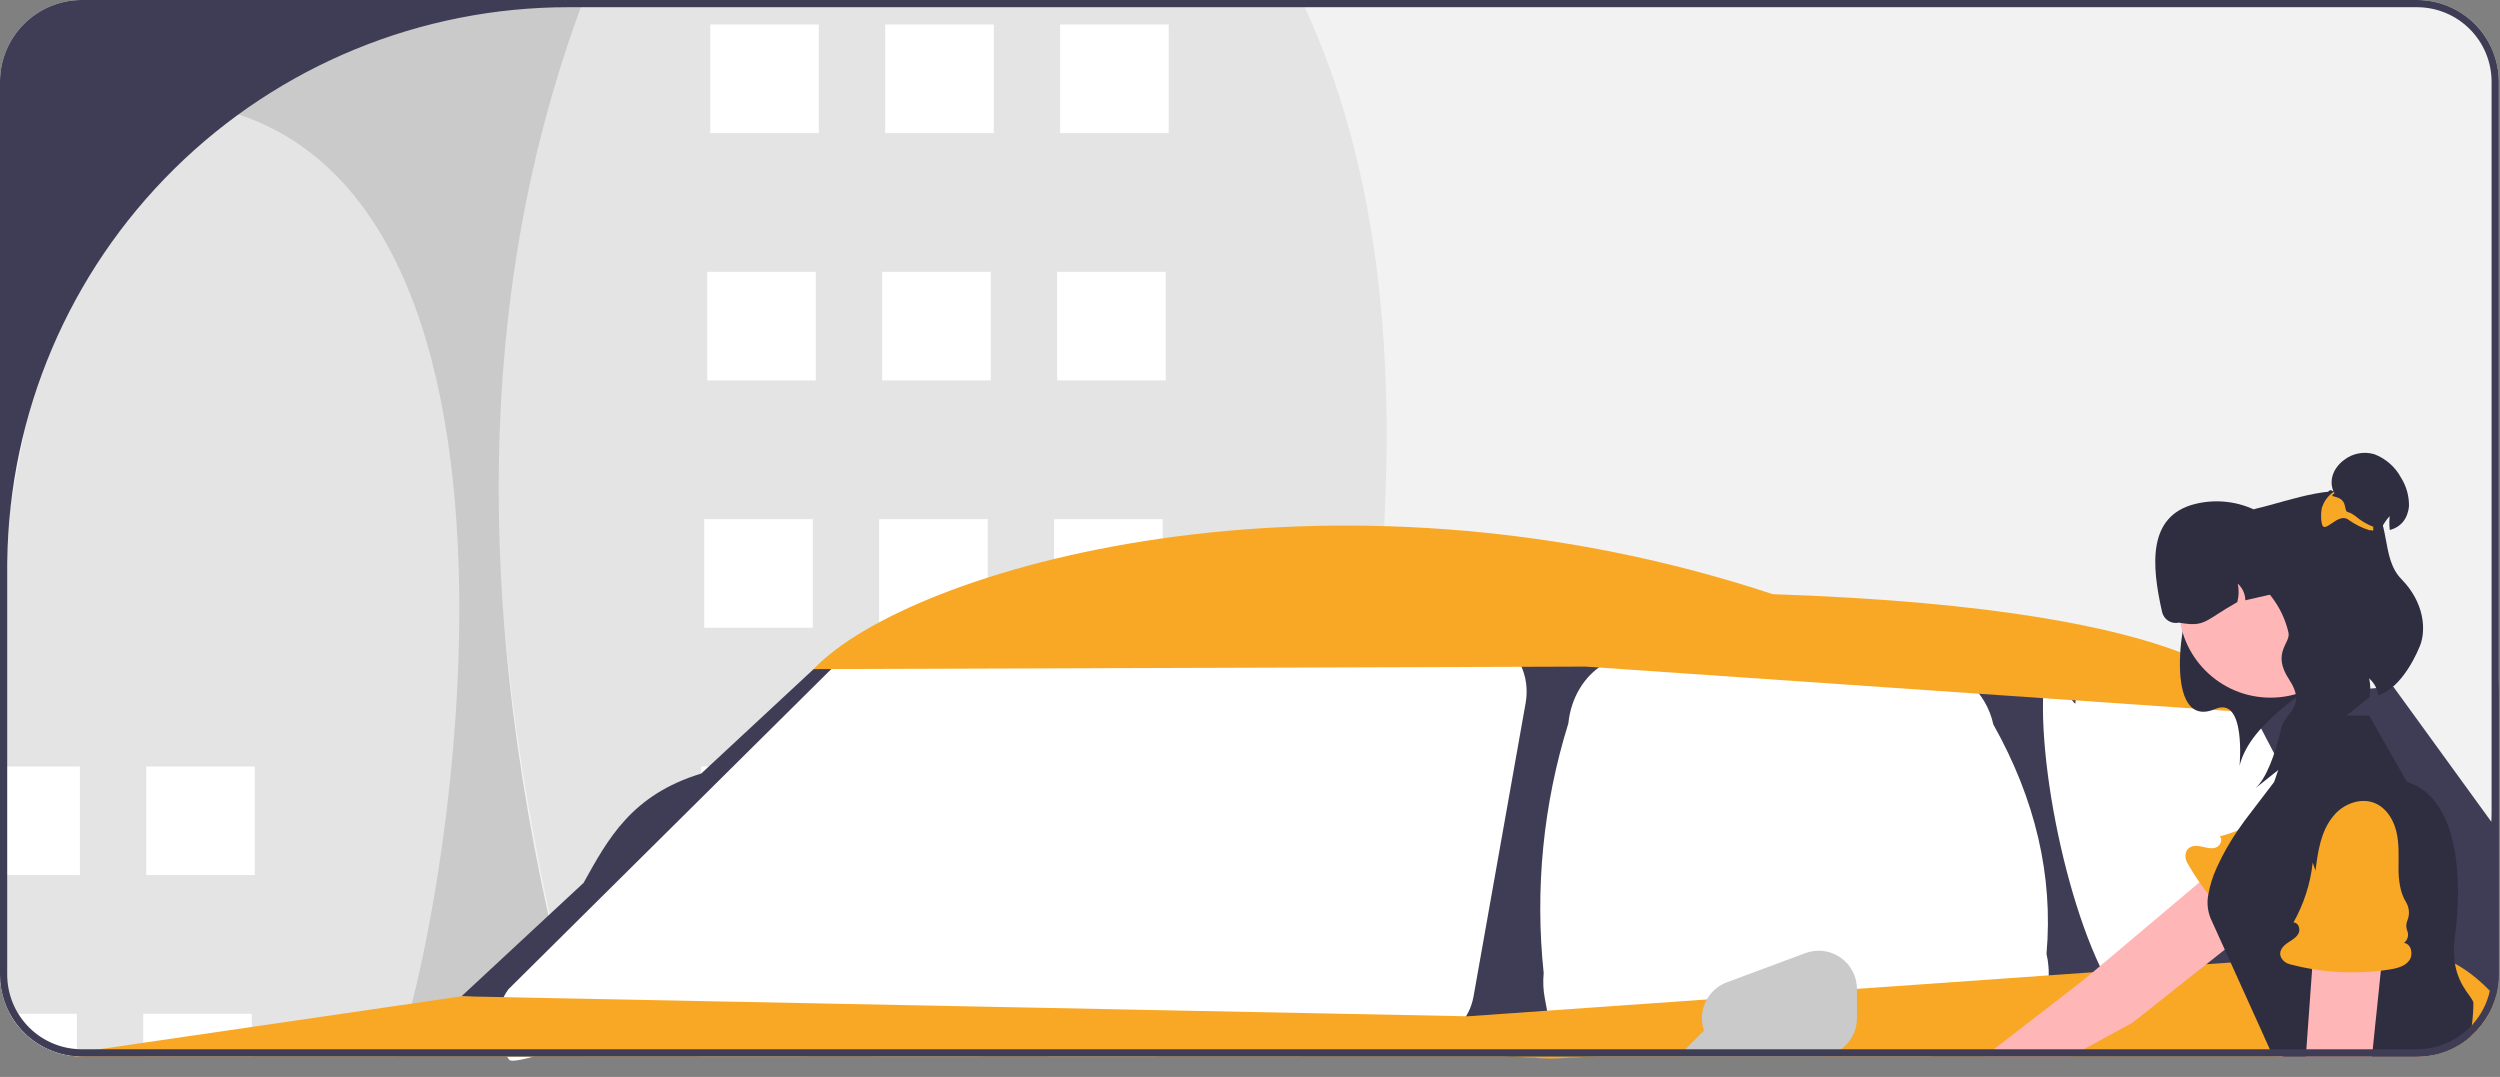 <svg width="130" height="56" viewBox="0 0 130 56" fill="none" xmlns="http://www.w3.org/2000/svg">
<rect x="0" y="0" width="130" height="56" fill="#808080" stroke="none"/>
<g clip-path="url(#clip0_910_1159)">
<path d="M129.938 4.255V50.683C129.937 51.394 129.758 52.094 129.418 52.718C129.19 53.136 128.893 53.514 128.539 53.833C128.512 53.858 128.486 53.88 128.46 53.901C128.139 54.182 127.777 54.411 127.386 54.582C127.212 54.658 127.034 54.723 126.851 54.775C126.731 54.808 126.608 54.838 126.484 54.861C126.316 54.894 126.146 54.916 125.976 54.927C125.88 54.934 125.783 54.938 125.683 54.938H82.772L80.625 55.054L78.596 54.938H4.254C4.168 54.938 4.08 54.936 3.996 54.928C3.763 54.915 3.532 54.883 3.306 54.831C2.366 54.616 1.528 54.089 0.927 53.336C0.327 52.582 -0 51.647 1.23502e-07 50.683V4.255C0.001 3.127 0.45 2.046 1.248 1.248C2.045 0.451 3.126 0.002 4.254 0H125.683C126.811 0.002 127.892 0.451 128.69 1.248C129.487 2.046 129.936 3.127 129.938 4.255Z" fill="#F2F2F2"/>
<path d="M30.345 0C23.691 15.521 24.967 34.368 30.345 54.938H67.674C72.343 34.345 74.706 14.878 67.674 0H30.345Z" fill="#E4E4E4"/>
<path d="M15.289 0C3.13 14.963 6.522 34.21 15.289 54.938H30.345C24.915 35.356 24.027 16.836 30.345 0H15.289Z" fill="#CACACA"/>
<path d="M60.773 1.274H55.127V6.92H60.773V1.274Z" fill="white"/>
<path d="M51.676 1.274H46.03V6.92H51.676V1.274Z" fill="white"/>
<path d="M42.579 1.274H36.933V6.92H42.579V1.274Z" fill="white"/>
<path d="M60.616 14.135H54.97V19.782H60.616V14.135Z" fill="white"/>
<path d="M51.52 14.135H45.873V19.782H51.52V14.135Z" fill="white"/>
<path d="M42.423 14.135H36.776V19.782H42.423V14.135Z" fill="white"/>
<path d="M60.46 26.996H54.813V32.642H60.46V26.996Z" fill="white"/>
<path d="M51.363 26.996H45.716V32.642H51.363V26.996Z" fill="white"/>
<path d="M42.266 26.996H36.62V32.642H42.266V26.996Z" fill="white"/>
<path d="M60.303 39.857H54.656V45.504H60.303V39.857Z" fill="white"/>
<path d="M51.206 39.857H45.56V45.504H51.206V39.857Z" fill="white"/>
<path d="M42.109 39.857H36.463V45.504H42.109V39.857Z" fill="white"/>
<path d="M60.146 52.718H54.499V54.938H60.146V52.718Z" fill="white"/>
<path d="M51.049 52.718H45.403V54.938H51.049V52.718Z" fill="white"/>
<path d="M41.951 52.718H36.306V54.938H41.951V52.718Z" fill="white"/>
<path d="M1.23502e-07 29.181V50.683C-0 51.647 0.327 52.582 0.927 53.335C1.528 54.089 2.366 54.616 3.306 54.831C3.533 54.882 3.763 54.915 3.996 54.928C4.08 54.936 4.168 54.937 4.254 54.937H20.621C24.058 44.874 30.375 1.688 4.5 5.438L1.23502e-07 29.181Z" fill="#E4E4E4"/>
<path d="M13.25 39.857H7.604V45.504H13.25V39.857Z" fill="white"/>
<path d="M4.153 39.857H0V45.503H4.153V39.857Z" fill="white"/>
<path d="M13.093 52.718H7.448V54.938H13.093V52.718Z" fill="white"/>
<path d="M0.517 52.718C0.807 53.247 1.205 53.708 1.686 54.072C2.166 54.437 2.718 54.695 3.306 54.831C3.532 54.883 3.763 54.915 3.996 54.928V52.718H0.517Z" fill="white"/>
<path d="M129.937 35.213V50.683C129.937 51.394 129.758 52.094 129.418 52.718L129.126 52.472L128.561 52L125.437 49.388L126.214 52.587L125.301 52.635L125.229 52.639L123.572 52.729L122.122 52.808H122.117L120.049 52.92L118.029 53.029L117.356 53.065L113.068 53.297L111.24 53.397L110.411 53.441L108.219 53.56L105.279 53.719L104.734 53.749L96.105 54.216L90.617 54.514L89.766 54.559L89.702 54.563L89.355 54.581H89.353L88.601 54.623L87.521 54.681L85.772 54.775L84.999 54.816L82.772 54.938L80.625 55.054L78.596 54.938L72.054 54.563L67.813 54.319L67.674 54.312L60.146 53.88L54.499 53.556L51.049 53.359L45.403 53.035L42.801 52.886L41.951 52.838L39.862 52.718L30.345 52.172L29.636 52.131L29.597 52.129L26.149 51.932L23.996 51.808L28.519 47.606L28.581 47.548L30.345 45.91C31.614 43.632 32.833 41.331 36.463 40.225L36.859 39.857L42.309 34.793L43.239 34.78L67.674 34.457L71.364 34.408L78.924 34.309L81.664 34.273L83.687 34.392L101.214 35.419L102.356 35.487L108.184 35.828L113.576 36.143L116.139 36.293L116.766 36.33L116.807 36.332L117.122 36.351L117.966 36.276L119.002 36.184L119.387 36.15L119.563 36.133L123.255 35.807L123.564 35.779L124.447 35.7L129.562 42.75L129.937 35.213Z" fill="#3F3D56"/>
<path d="M110.146 51.936C107.548 48.175 105.655 38.628 106.396 34.686C106.363 34.557 107.913 36.719 107.918 36.585C107.943 35.923 108.415 35.41 108.972 35.439L115.977 35.806C116.15 35.821 116.317 35.882 116.459 35.981C116.602 36.08 116.717 36.215 116.791 36.373L122.087 46.515C122.171 46.677 122.221 46.855 122.234 47.037C122.286 47.697 121.877 48.281 121.322 48.343L111.93 49.38C111.899 49.383 111.868 49.385 111.837 49.385C111.391 49.384 110.275 52.443 110.146 51.936Z" fill="white"/>
<path d="M80.328 51.901L80.397 52.274L80.663 53.71C80.717 54.002 80.8 54.288 80.912 54.563C80.945 54.649 80.983 54.734 81.023 54.816C81.043 54.857 81.063 54.897 81.085 54.938H100.316L103.508 54.569L103.548 54.563C104.206 54.473 104.817 54.173 105.292 53.708C105.685 53.316 105.998 52.85 106.211 52.337C106.424 51.825 106.533 51.275 106.533 50.719C106.538 50.564 106.533 50.409 106.52 50.254C106.503 50.035 106.469 49.818 106.418 49.604C106.777 45.526 105.831 41.55 103.653 37.671C103.474 36.842 103.037 36.091 102.404 35.526C101.884 35.066 101.223 34.797 100.53 34.765L85.005 34.127C84.414 34.108 83.831 34.267 83.331 34.583C82.38 35.172 81.689 36.282 81.554 37.617C80.247 41.813 79.811 46.232 80.272 50.603C80.229 51.036 80.248 51.473 80.328 51.901Z" fill="white"/>
<path d="M74.644 53.812L34.757 52.651C34.255 52.637 26.839 55.563 26.479 55.108C25.691 54.112 25.672 52.471 26.436 51.443L43.861 34.163C44.021 33.929 44.233 33.736 44.481 33.599C44.729 33.462 45.006 33.386 45.288 33.376H77.396C77.548 33.376 77.699 33.398 77.844 33.442C78.915 33.765 79.581 35.157 79.334 36.552L76.626 51.805C76.415 52.978 75.613 53.809 74.688 53.813C74.674 53.813 74.659 53.813 74.644 53.812Z" fill="white"/>
<path d="M116.343 37.001L82.443 34.663L42.309 34.793C47.246 29.573 68.945 23.208 92.184 30.897C115.434 31.676 117.122 36.352 117.122 36.352L117.412 36.806L116.343 37.001Z" fill="#F9A826"/>
<path d="M129.773 51.853C129.687 52.154 129.568 52.444 129.418 52.718C129.19 53.136 128.893 53.514 128.539 53.833C128.513 53.858 128.486 53.88 128.46 53.901C128.139 54.182 127.777 54.411 127.386 54.581C127.212 54.658 127.034 54.723 126.851 54.775C126.731 54.808 126.608 54.838 126.484 54.861C126.316 54.894 126.146 54.916 125.976 54.926C125.88 54.934 125.783 54.938 125.683 54.938H82.772L80.625 55.054L78.596 54.938H4.254C4.168 54.938 4.08 54.936 3.996 54.928C3.763 54.915 3.533 54.883 3.306 54.831L3.996 54.73L5.139 54.563L7.448 54.225L13.093 53.4L15.289 53.08L20.621 52.301L21.512 52.172L23.996 51.808L26.188 51.851L29.543 51.919H29.584L30.345 51.934L35.443 52.035L37.316 52.073L51.056 52.344L52.312 52.369L54.186 52.406L60.15 52.526L67.674 52.675L68.177 52.684L76.234 52.845L76.339 52.847L80.449 52.556L84.471 52.273L87.517 52.06L88.5 51.99L88.538 51.988L88.755 51.973L88.898 51.962L90.094 51.878L94.569 51.563L96.562 51.422L97.421 51.362L98.319 51.298L106.534 50.719L108.821 50.558H108.823L110.074 50.47L112.367 50.308H112.369L114.726 50.141H114.728L115.643 50.078L115.993 50.053L118.663 49.866L120.278 49.751L123.049 49.556L123.906 49.496L125.057 49.414L125.372 49.391L125.438 49.388C125.438 49.388 126.401 49.408 127.658 50.106C128.055 50.327 128.431 50.586 128.781 50.878C129.023 51.079 129.253 51.294 129.471 51.521C129.572 51.626 129.671 51.737 129.773 51.853Z" fill="#F9A826"/>
<path d="M87.264 54.938H90.172L89.906 54.69L89.769 54.563L89.766 54.559L89.153 53.991L88.665 53.537L88.269 53.933L88.11 54.092L87.639 54.563L87.521 54.681L87.264 54.938Z" fill="#CACACA"/>
<path d="M103.196 54.938H107.668L108.356 54.563L110.411 53.442L110.895 53.177L114.726 50.142H114.727L115.689 49.38L116.188 48.985L116.805 48.495L119.852 46.082C119.936 46.015 120.015 45.941 120.086 45.861C120.252 45.673 120.378 45.453 120.456 45.215C120.534 44.977 120.563 44.725 120.54 44.475C120.539 44.454 120.536 44.433 120.531 44.412C120.497 44.137 120.402 43.873 120.252 43.64C120.103 43.408 119.902 43.212 119.666 43.067C119.333 42.863 118.944 42.77 118.555 42.801C118.166 42.833 117.797 42.987 117.501 43.242L115.266 45.126L114.373 45.878L110.917 48.792L108.823 50.558H108.821L108.422 50.895L104.734 53.749L103.68 54.563L103.196 54.938Z" fill="#FFB6B6"/>
<path d="M118.679 48.351C118.797 48.367 118.917 48.344 119.021 48.286C119.124 48.227 119.206 48.136 119.253 48.027C119.313 47.893 119.414 47.781 119.541 47.707C119.566 47.693 119.591 47.681 119.618 47.67C119.778 47.61 119.921 47.511 120.036 47.384C120.15 47.256 120.232 47.103 120.274 46.937C120.405 46.389 120.827 45.857 121.25 45.447C121.714 44.998 122.208 44.567 122.551 44.02C123.045 43.232 123.183 42.125 122.23 41.467C121.82 41.193 121.329 41.069 120.839 41.115C119.812 41.199 118.963 41.826 118.156 42.433L118.358 42.036C117.489 42.715 116.491 43.211 115.425 43.494C115.61 43.662 115.45 43.997 115.213 44.075C114.977 44.153 114.721 44.071 114.478 44.019C114.17 43.954 113.79 43.96 113.669 44.327C113.643 44.415 113.635 44.508 113.646 44.6C113.657 44.692 113.687 44.78 113.734 44.86C114.59 46.383 115.752 47.713 117.147 48.766C117.457 49 117.817 49.23 118.202 49.184C118.588 49.138 118.915 48.659 118.679 48.351Z" fill="#F9A826"/>
<path d="M117.829 51.454L118.029 53.029L118.224 54.563L118.245 54.726L118.273 54.938H125.683C125.782 54.938 125.88 54.934 125.976 54.927C126.146 54.916 126.316 54.894 126.484 54.861L126.568 54.462L126.617 54.224L123.517 53.247L122.122 52.808H122.119L120.103 52.17L117.829 51.454Z" fill="#FFB6B6"/>
<path d="M114.951 47.753C115.102 48.089 115.307 48.537 115.536 49.045C115.586 49.154 115.637 49.266 115.689 49.38C115.787 49.598 115.888 49.823 115.993 50.053C116.456 51.079 116.961 52.193 117.356 53.065C117.684 53.794 117.939 54.357 118.031 54.563C118.059 54.621 118.072 54.651 118.072 54.651L118.245 54.726L118.738 54.938H125.683C125.782 54.938 125.88 54.934 125.976 54.927C126.146 54.916 126.316 54.894 126.484 54.861C126.607 54.839 126.731 54.809 126.851 54.775C127.034 54.723 127.212 54.658 127.386 54.582C127.777 54.411 128.139 54.182 128.46 53.901C128.475 53.772 128.505 53.563 128.537 53.31C128.587 52.932 128.614 52.552 128.617 52.17C128.617 51.865 127.867 51.37 127.657 50.106C127.587 49.644 127.586 49.175 127.656 48.713C128.044 45.867 127.907 41.511 125.164 40.66L123.191 37.206H119.428L118.817 39.008V39.01L118.466 40.043L118.256 40.66L118.211 40.72L116.869 42.48C116.869 42.48 116.655 42.752 116.362 43.182V43.184C115.94 43.797 115.573 44.447 115.266 45.126C115.065 45.566 114.92 46.029 114.834 46.504C114.751 46.923 114.791 47.357 114.951 47.753Z" fill="#2F2E41"/>
<path d="M122.881 33.725C120.116 35.829 117.037 37.503 116.457 39.817C116.457 39.817 116.804 36.181 115.183 36.87C112.458 38.028 113.38 31.729 114.144 30.699C115.417 28.982 119.712 28.007 119.712 28.007L122.758 29.679L122.881 33.725Z" fill="#2F2E41"/>
<path d="M118.067 36.278C120.704 36.278 122.842 34.14 122.842 31.503C122.842 28.866 120.704 26.727 118.067 26.727C115.429 26.727 113.292 28.866 113.292 31.503C113.292 34.14 115.429 36.278 118.067 36.278Z" fill="#FFB6B6"/>
<path d="M119.786 29.675L119.97 30.482L116.758 31.214C116.755 31.05 116.719 30.89 116.651 30.741C116.583 30.593 116.485 30.46 116.363 30.351C116.432 30.668 116.424 30.996 116.34 31.309C114.608 32.281 114.707 32.625 113.307 32.377C113.213 32.399 113.116 32.401 113.021 32.385C112.926 32.369 112.835 32.334 112.754 32.283C112.672 32.232 112.601 32.165 112.546 32.086C112.49 32.008 112.45 31.919 112.429 31.825C111.866 29.351 111.681 26.822 114.143 26.207C114.741 26.058 115.364 26.029 115.974 26.123C116.583 26.217 117.168 26.432 117.694 26.755C118.219 27.078 118.675 27.503 119.035 28.004C119.394 28.506 119.649 29.074 119.786 29.675Z" fill="#2F2E41"/>
<path d="M119.001 32.895C118.843 32.206 118.535 31.56 118.098 31.005C117.661 30.449 117.106 29.997 116.473 29.682C115.84 29.367 115.145 29.196 114.438 29.182C113.732 29.168 113.03 29.311 112.385 29.6C112.609 28.941 113.061 28.383 113.66 28.029L117.276 26.459C119.059 26.053 121.882 24.9 123.17 26.004C124.357 27.018 123.78 29.002 124.873 30.113C126.07 31.331 126.172 32.772 125.832 33.6C125.439 34.558 124.653 35.866 123.672 36.149C123.621 35.811 123.453 35.503 123.197 35.277C123.268 35.599 123.274 35.931 123.215 36.255L117.276 40.992C117.83 40.509 118.303 39.266 118.628 37.866C118.821 37.037 119.971 36.746 119.038 35.34C118.106 33.933 119.127 33.452 119.001 32.895Z" fill="#2F2E41"/>
<path d="M123.758 27.611L123.741 27.645C123.721 27.689 123.7 27.734 123.684 27.78L123.682 27.782C123.591 27.815 123.489 27.762 123.389 27.676C123.405 27.877 123.416 28.07 123.424 28.26L120.262 27.023C120.812 27.118 120.894 25.161 121.288 25.536C121.31 25.556 121.331 25.577 121.351 25.597C121.302 25.479 121.268 25.355 121.251 25.229C121.234 25.07 121.247 24.909 121.288 24.755C121.289 24.754 121.289 24.753 121.29 24.752C121.29 24.751 121.29 24.75 121.29 24.749C121.329 24.61 121.391 24.477 121.471 24.357C121.588 24.182 121.735 24.029 121.906 23.907C122.125 23.74 122.379 23.627 122.65 23.577C122.92 23.527 123.198 23.541 123.462 23.618C124.066 23.847 124.565 24.289 124.865 24.86C125.138 25.3 125.278 25.811 125.267 26.328C125.255 26.465 125.226 26.598 125.18 26.727C125.122 26.907 125.023 27.071 124.892 27.207C124.76 27.343 124.599 27.446 124.421 27.51C124.376 27.524 124.324 27.541 124.269 27.562C124.239 27.321 124.237 27.077 124.263 26.836C124.057 27.068 123.887 27.329 123.758 27.611Z" fill="#2F2E41"/>
<path d="M120.696 26.897C120.7 27 120.712 27.103 120.733 27.204C120.734 27.218 120.737 27.23 120.74 27.243C120.87 27.819 121.571 26.621 122.114 27.023C122.452 27.267 122.827 27.454 123.225 27.578C123.241 27.532 123.39 27.623 123.41 27.578C123.415 27.567 123.404 27.404 123.41 27.393C123.072 27.263 122.758 27.075 122.484 26.838C121.975 26.462 122.047 26.814 121.929 26.282C121.792 25.67 120.985 25.933 121.399 25.642L121.351 25.575C121.057 25.779 120.839 26.075 120.735 26.418C120.735 26.419 120.735 26.42 120.734 26.421C120.734 26.422 120.733 26.422 120.733 26.423C120.702 26.579 120.689 26.738 120.696 26.897Z" fill="#F9A826"/>
<path d="M119.902 54.938H123.343L123.382 54.563L123.517 53.247L123.572 52.729L123.804 50.477L123.906 49.497L124.129 47.335L124.204 46.607C124.251 46.126 124.108 45.644 123.804 45.267C123.501 44.89 123.061 44.648 122.58 44.592C122.51 44.584 122.44 44.579 122.37 44.579H122.364C122.279 44.58 122.194 44.585 122.109 44.596C121.676 44.658 121.279 44.872 120.988 45.199C120.714 45.507 120.551 45.898 120.527 46.309L120.525 46.337V46.339L120.362 48.597L120.277 49.752L120.232 50.391L120.103 52.17L120.049 52.92L119.931 54.563L119.902 54.938Z" fill="#FFB6B6"/>
<path d="M125.008 49.032C125.102 48.959 125.17 48.857 125.2 48.742C125.23 48.627 125.222 48.505 125.176 48.395C125.123 48.258 125.113 48.108 125.149 47.965C125.156 47.938 125.165 47.91 125.176 47.884C125.244 47.727 125.274 47.556 125.262 47.385C125.251 47.214 125.198 47.049 125.109 46.903C124.808 46.426 124.721 45.753 124.723 45.163C124.725 44.518 124.762 43.863 124.61 43.236C124.39 42.332 123.694 41.46 122.557 41.683C122.075 41.786 121.644 42.051 121.334 42.435C120.678 43.228 120.533 44.274 120.405 45.275L120.262 44.854C120.141 45.95 119.8 47.01 119.259 47.971C119.508 47.956 119.636 48.305 119.527 48.529C119.418 48.753 119.181 48.878 118.974 49.017C118.712 49.191 118.451 49.467 118.629 49.81C118.674 49.891 118.735 49.961 118.809 50.017C118.882 50.073 118.967 50.114 119.056 50.136C120.745 50.586 122.508 50.682 124.236 50.418C124.619 50.36 125.035 50.263 125.272 49.955C125.508 49.647 125.394 49.078 125.008 49.032Z" fill="#F9A826"/>
<path d="M88.5 52.946C88.5 53.474 88.71 53.981 89.083 54.354C89.457 54.728 89.963 54.938 90.491 54.938H94.571C95.099 54.938 95.606 54.728 95.979 54.354C96.353 53.981 96.562 53.474 96.562 52.946V51.428C96.562 51.107 96.485 50.79 96.336 50.506C96.187 50.221 95.971 49.976 95.707 49.793C95.444 49.61 95.139 49.493 94.82 49.453C94.502 49.413 94.178 49.45 93.877 49.562L89.797 51.08C89.416 51.222 89.088 51.477 88.856 51.81C88.624 52.144 88.5 52.54 88.5 52.946Z" fill="#CACACA"/>
<path d="M4.254 54.563C4.168 54.563 4.082 54.559 3.996 54.553V54.73L5.139 54.563H4.254ZM20.621 54.563V54.938H30.345V54.563H20.621ZM72.054 54.563L78.596 54.938H82.772L84.999 54.816L85.772 54.775L87.521 54.681L88.601 54.623L89.353 54.582H89.355L89.702 54.563H72.054ZM125.683 54.563H125.331L125.351 54.938H125.683C125.783 54.938 125.88 54.934 125.976 54.927L125.993 54.692L126.004 54.548C125.897 54.559 125.79 54.563 125.683 54.563ZM4.254 54.563C4.168 54.563 4.082 54.559 3.996 54.553V54.73L5.139 54.563H4.254ZM20.621 54.563V54.938H30.345V54.563H20.621ZM72.054 54.563L78.596 54.938H82.772L84.999 54.816L85.772 54.775L87.521 54.681L88.601 54.623L89.353 54.582H89.355L89.702 54.563H72.054ZM4.254 54.563C4.168 54.563 4.082 54.559 3.996 54.553V54.73L5.139 54.563H4.254ZM7.447 54.563V54.938H41.951V54.563H7.447ZM72.054 54.563L78.596 54.938H82.772L84.999 54.816L85.772 54.775L87.521 54.681L88.601 54.623L89.353 54.582H89.355L89.702 54.563H72.054ZM125.683 54.563H110.991C110.97 54.687 110.951 54.812 110.934 54.938H125.683C125.783 54.938 125.88 54.934 125.976 54.927L125.993 54.692L126.004 54.548C125.897 54.559 125.79 54.563 125.683 54.563ZM4.254 54.563C4.168 54.563 4.082 54.559 3.996 54.553V54.73L5.139 54.563H4.254ZM4.254 54.563C4.168 54.563 4.082 54.559 3.996 54.553V54.73L5.139 54.563H4.254ZM4.254 54.563C4.168 54.563 4.082 54.559 3.996 54.553V54.73L5.139 54.563H4.254ZM4.254 54.563C4.168 54.563 4.082 54.559 3.996 54.553V54.73L5.139 54.563H4.254ZM4.254 54.563C4.168 54.563 4.082 54.559 3.996 54.553V54.73L5.139 54.563H4.254ZM4.254 54.563C4.168 54.563 4.082 54.559 3.996 54.553V54.73L5.139 54.563H4.254ZM4.254 54.563C4.168 54.563 4.082 54.559 3.996 54.553V54.73L5.139 54.563H4.254ZM4.254 54.563C4.168 54.563 4.082 54.559 3.996 54.553C3.379 54.513 2.78 54.325 2.251 54.006C1.721 53.686 1.276 53.245 0.953 52.718H0.518C0.807 53.247 1.205 53.708 1.686 54.072C2.166 54.437 2.718 54.695 3.306 54.831L3.996 54.73L5.139 54.563H4.254ZM125.683 0H4.254C3.126 0.002 2.045 0.451 1.248 1.248C0.45 2.046 0.001 3.127 1.23502e-07 4.255V50.683C-0 51.647 0.327 52.582 0.927 53.336C1.528 54.089 2.366 54.616 3.306 54.831C3.532 54.883 3.763 54.915 3.996 54.928C4.08 54.936 4.168 54.938 4.254 54.938H125.683C125.783 54.938 125.88 54.934 125.976 54.927C126.146 54.916 126.316 54.894 126.484 54.861C126.608 54.838 126.731 54.808 126.851 54.775C127.034 54.723 127.212 54.658 127.386 54.582C127.777 54.411 128.139 54.182 128.46 53.901C128.486 53.88 128.512 53.858 128.539 53.834C128.893 53.514 129.19 53.136 129.418 52.718C129.758 52.094 129.937 51.394 129.938 50.683V4.255C129.936 3.127 129.487 2.046 128.69 1.248C127.892 0.451 126.811 0.002 125.683 0ZM129.562 50.683C129.563 50.965 129.532 51.246 129.471 51.522C129.399 51.852 129.283 52.172 129.126 52.472C128.98 52.754 128.799 53.017 128.587 53.254V53.256L128.586 53.258C128.571 53.275 128.554 53.293 128.537 53.31C128.074 53.816 127.484 54.189 126.829 54.39C126.769 54.409 126.709 54.426 126.649 54.443C126.622 54.45 126.596 54.456 126.568 54.462C126.383 54.505 126.194 54.534 126.004 54.548C125.897 54.559 125.79 54.563 125.683 54.563H4.254C4.168 54.563 4.082 54.559 3.996 54.553C3.014 54.487 2.094 54.051 1.422 53.333C0.75 52.614 0.376 51.667 0.375 50.683V29.565C0.375 29.436 0.375 29.308 0.377 29.181C0.475 21.505 3.593 14.178 9.057 8.786C14.52 3.394 21.889 0.372 29.565 0.375H125.683C126.193 0.375 126.697 0.476 127.168 0.671C127.639 0.865 128.066 1.151 128.426 1.512C128.787 1.872 129.072 2.299 129.267 2.77C129.462 3.241 129.563 3.745 129.562 4.255L129.562 50.683ZM4.254 54.563C4.168 54.563 4.082 54.559 3.996 54.553V54.73L5.139 54.563H4.254ZM4.254 54.563C4.168 54.563 4.082 54.559 3.996 54.553V54.73L5.139 54.563H4.254ZM4.254 54.563C4.168 54.563 4.082 54.559 3.996 54.553V54.73L5.139 54.563H4.254ZM4.254 54.563C4.168 54.563 4.082 54.559 3.996 54.553V54.73L5.139 54.563H4.254ZM4.254 54.563C4.168 54.563 4.082 54.559 3.996 54.553V54.73L5.139 54.563H4.254ZM4.254 54.563C4.168 54.563 4.082 54.559 3.996 54.553V54.73L5.139 54.563H4.254ZM4.254 54.563C4.168 54.563 4.082 54.559 3.996 54.553V54.73L5.139 54.563H4.254ZM4.254 54.563C4.168 54.563 4.082 54.559 3.996 54.553V54.73L5.139 54.563H4.254ZM72.054 54.563L78.596 54.938H82.772L84.999 54.816L85.772 54.775L87.521 54.681L88.601 54.623L89.353 54.582H89.355L89.702 54.563H72.054ZM20.621 54.563V54.938H30.345V54.563H20.621ZM4.254 54.563C4.168 54.563 4.082 54.559 3.996 54.553V54.73L5.139 54.563H4.254ZM72.054 54.563L78.596 54.938H82.772L84.999 54.816L85.772 54.775L87.521 54.681L88.601 54.623L89.353 54.582H89.355L89.702 54.563H72.054ZM20.621 54.563V54.938H30.345V54.563H20.621ZM4.254 54.563C4.168 54.563 4.082 54.559 3.996 54.553V54.73L5.139 54.563H4.254ZM125.683 54.563H125.331L125.351 54.938H125.683C125.783 54.938 125.88 54.934 125.976 54.927L125.993 54.692L126.004 54.548C125.897 54.559 125.79 54.563 125.683 54.563ZM72.054 54.563L78.596 54.938H82.772L84.999 54.816L85.772 54.775L87.521 54.681L88.601 54.623L89.353 54.582H89.355L89.702 54.563H72.054ZM20.621 54.563V54.938H30.345V54.563H20.621Z" fill="#3F3D56"/>
</g>
<defs>
<clipPath id="clip0_910_1159">
<rect width="129.938" height="55.156" fill="white"/>
</clipPath>
</defs>
</svg>
